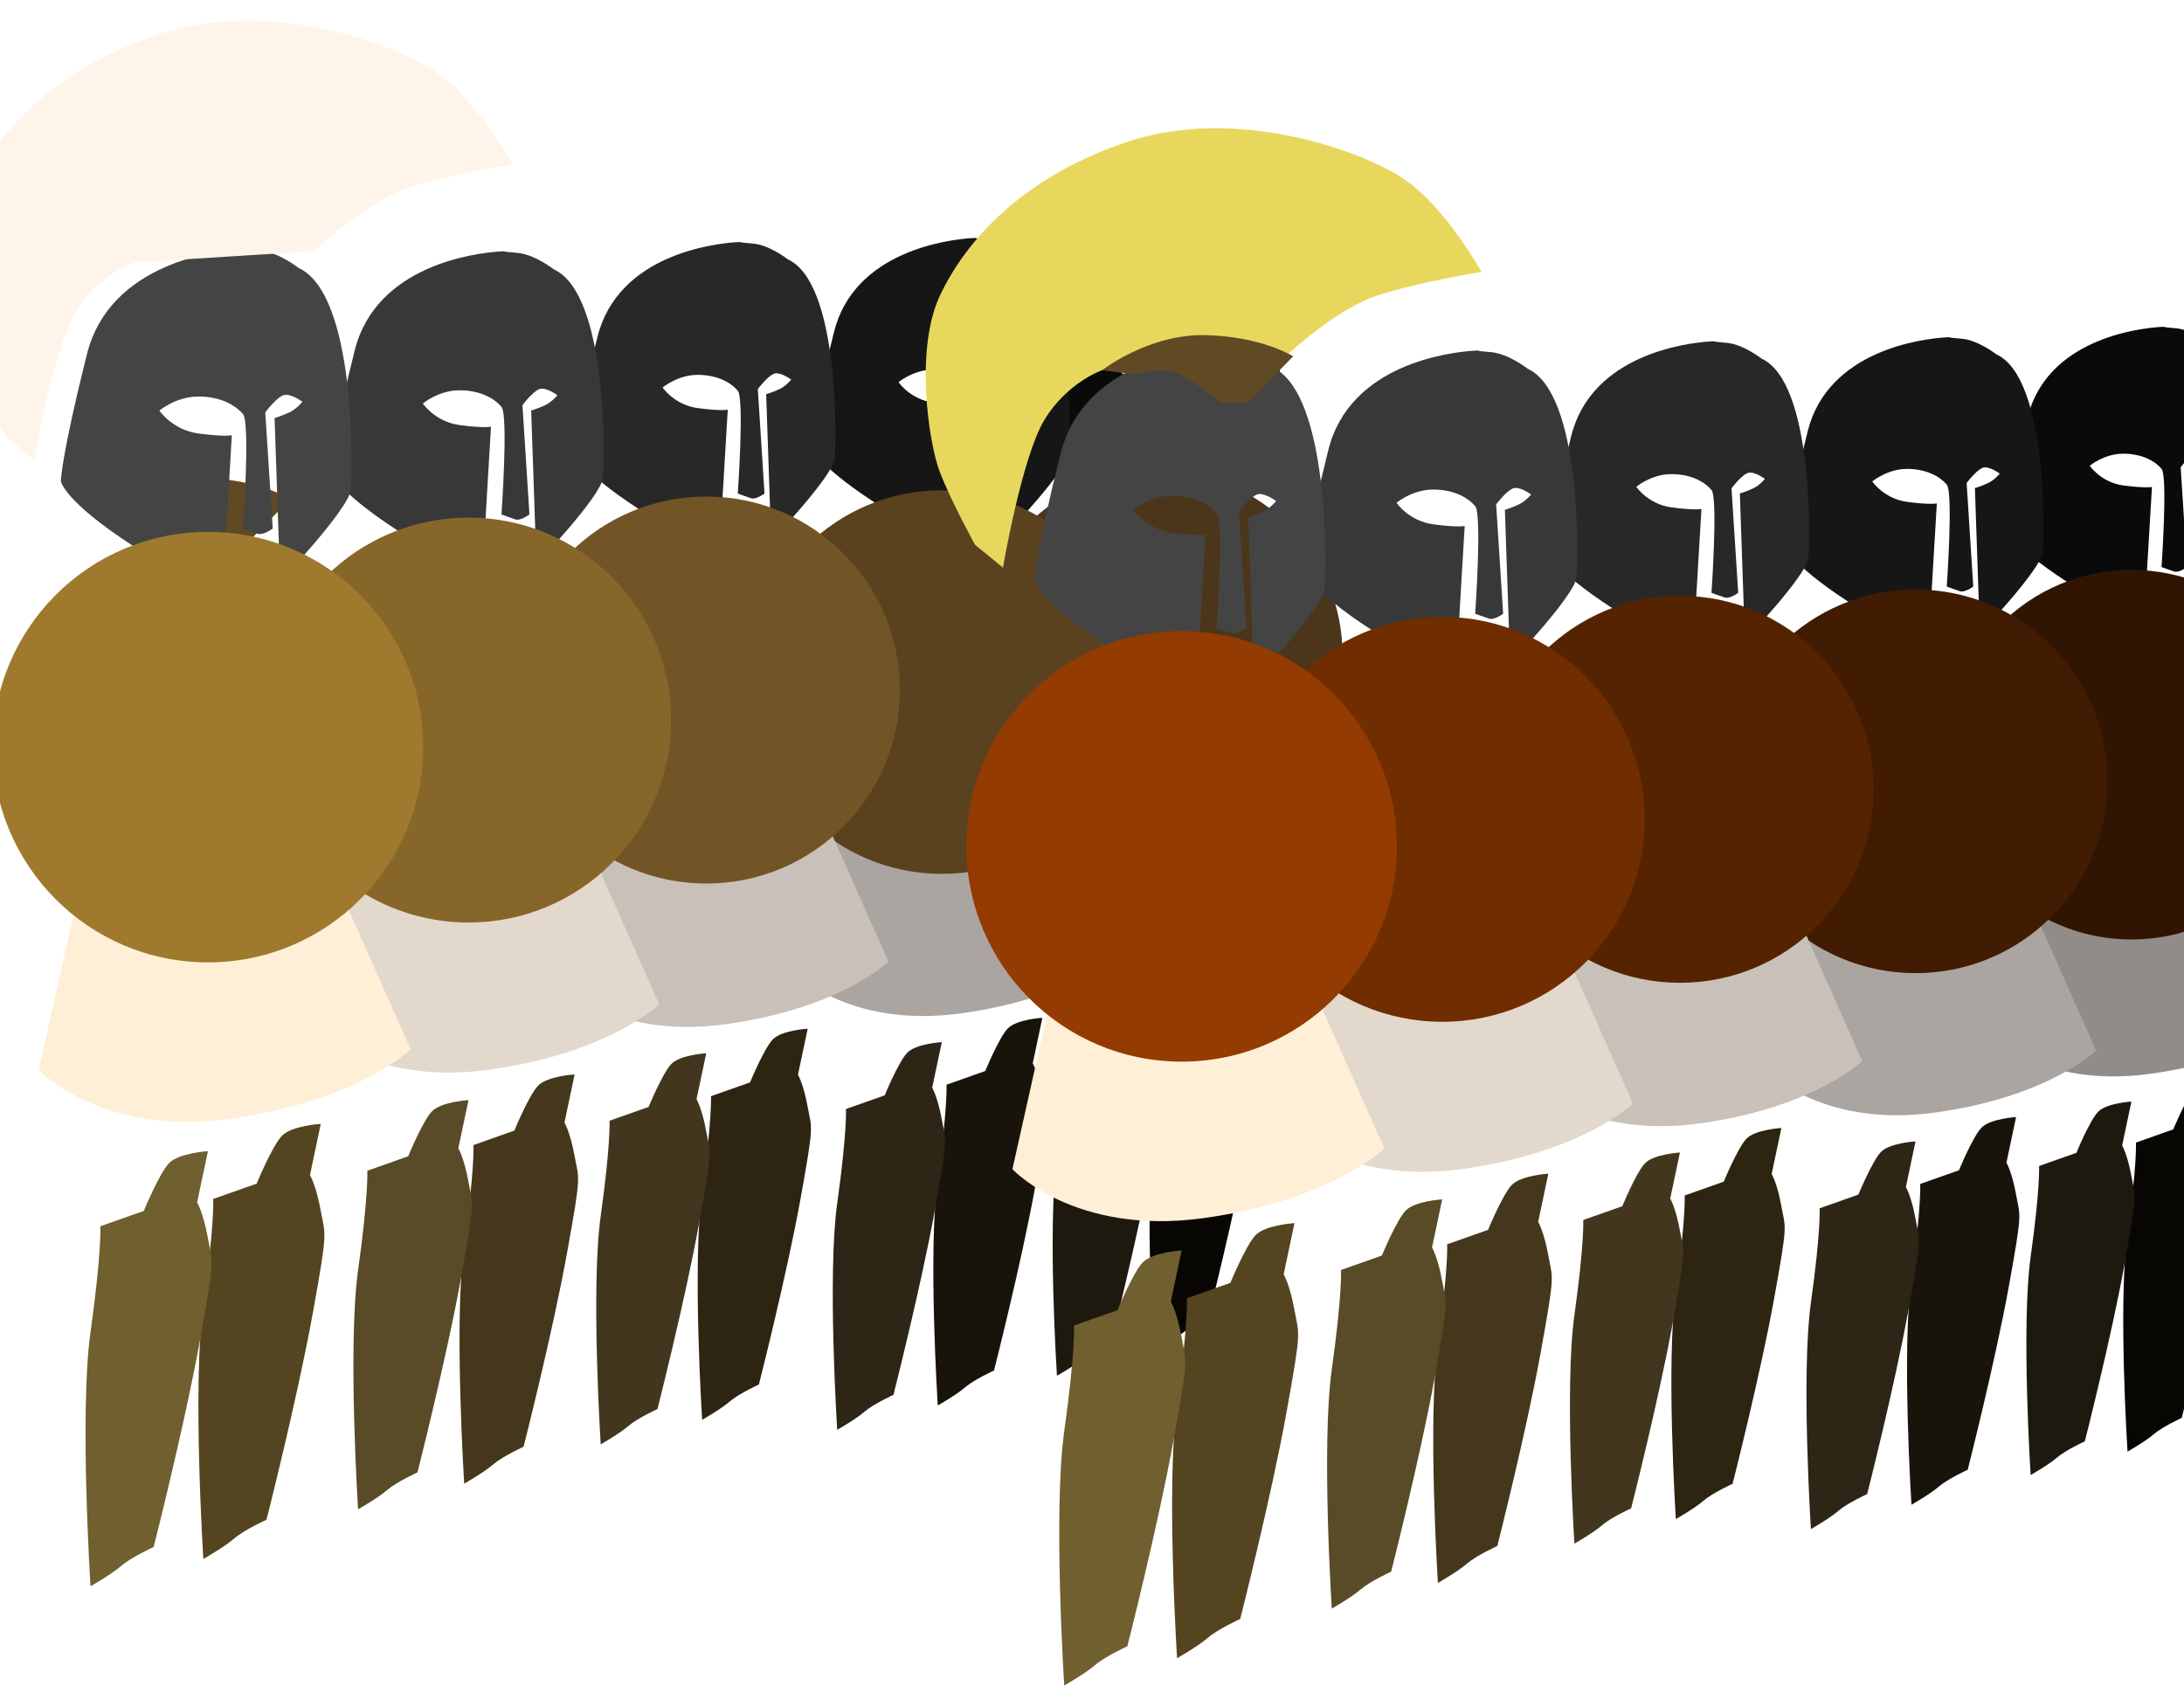 <?xml version="1.0" encoding="iso-8859-1"?>
<!-- Generator: Adobe Illustrator 16.0.0, SVG Export Plug-In . SVG Version: 6.00 Build 0)  -->
<!DOCTYPE svg PUBLIC "-//W3C//DTD SVG 1.1//EN" "http://www.w3.org/Graphics/SVG/1.1/DTD/svg11.dtd">
<svg version="1.1" xmlns="http://www.w3.org/2000/svg" xmlns:xlink="http://www.w3.org/1999/xlink" x="0px" y="0px" width="1280px"
	 height="1000px" viewBox="0 0 1280 1000" style="enable-background:new 0 0 1280 1000;" xml:space="preserve">
<g id="Layer_1">
</g>
<g id="Layer_2" style="display:none;">
	<rect x="29" y="243" style="display:inline;fill:#E0C9A2;stroke:#000000;stroke-miterlimit:10;" width="1259" height="834"/>
</g>
<g id="Layer_3" style="display:none;">
	<path style="fill:#FFF9EE;" d="M607,184h680l38,884c0,0-1329-1-1327-5s-12-204-12-204l610-663L607,184z"/>
	<polygon style="fill:#D9F2FF;" points="-63,913 -45,1121 1389,1147 1335,143 711,147 	"/>
	<polygon style="fill:#7EB6CE;" points="-99,1009 959,103 1453,125 1477,1217 -75,1175 	"/>
	<polygon style="fill:#216E89;" points="-121,1175 1149,77 1675,91 1593,1303 -115,1249 	"/>
	<polygon style="fill:#0B2751;" points="91,1321 1327,-3 1763,47 1659,1547 	"/>
</g>
<g id="Layer_4" style="display:none;">
	<path style="display:inline;fill:#057391;" d="M-135,367.178c0,0,58,50,168-4s210-110,276-96s104,44,126,80s234,116,428,70
		s378-102,440-98s-36,228-36,228l-1338-10"/>
</g>
<g id="Layer_5" style="display:none;">
	<linearGradient id="SVGID_1_" gradientUnits="userSpaceOnUse" x1="479.097" y1="998.791" x2="511.6" y2="627.278">
		<stop  offset="0.569" style="stop-color:#00B8FF"/>
		<stop  offset="1" style="stop-color:#F2F2F2"/>
	</linearGradient>
	<path style="display:inline;fill:url(#SVGID_1_);" d="M-22,799c0,0,71-24,164-13s176,58,306,50s184-34,218-96s8-70-5-102
		s-59-81-27-77s71,3,80-17s13-49,50-49s57,16,65,20s20-9,27-13s52-3,67,8s16,30,28,33s39,7,46,11s13,10,6,20s-25,27-12,24s14-9,20-8
		s15,5,5,14s-17,17-10,18s9-4,15,0s11,20,5,34s-197,350-197,350l-857,4L-22,799z"/>
	<path style="display:inline;fill:#332C27;" d="M718,1013c0,0,49-102,51-151s20-71,32-65s14-8,16-20s12-92,29-93s14-27,53-39
		s125-3,146,2s147,76,175,84s64,16,66,36s10,25,17,38s0,176,0,176l-8,79l-591,25L718,1013z"/>
</g>
<g id="soldier">
	<path style="fill:#604A24;" d="M127.117,319.605c0,0-12.174-10.93-23.168-16.499s-26.807,0-26.807,0l-19.021-2.475
		c0,0,26.999-21.095,59.997-20.56s51.97,12.401,51.97,12.401l-26.421,27.132H127.117z"/>
</g>
<g id="Layer_8">
	<g>
		<g id="r1s5">
			<path style="fill:#0A0A0A;" d="M698.032,133.343c0,0-1.009,0.014-2.804,0.133c-12.867,0.854-66.109,7.15-77.595,53.005
				c-13.088,52.251-13.088,63.765-13.088,63.765s0.935,9.742,36.459,32.768c35.525,23.027,44.874,23.027,44.874,23.027l4.675-78.821
				c0,0-3.74,0.886-16.827-0.885c-13.089-1.771-19.634-11.513-19.634-11.513s8.414-7.085,19.634-7.085
				c11.218,0,18.696,4.429,22.437,8.856c3.739,4.429,0,57.566,0,57.566s4.675,1.771,7.479,2.657
				c2.803,0.886,7.479-2.657,7.479-2.657l-3.739-58.452c0,0,6.543-8.856,10.283-8.856c3.739,0,8.413,3.543,8.413,3.543
				s-2.804,3.542-6.545,5.313c-3.738,1.772-7.479,2.872-7.479,2.872l2.806,82.148c0,0,34.591-36.311,35.526-46.052
				c0.933-9.742,2.804-98.304-26.178-111.589c0,0-10.283-8.103-19.632-8.856C695.229,133.477,698.032,133.343,698.032,133.343z"/>
			<path style="fill:#070603;" d="M703.047,603.785c0,0,7.762-18.884,12.701-24.035c4.939-5.152,19.547-6.01,19.547-6.01
				l-5.435,25.754c0,0,3.108,5.15,5.435,18.027c2.327,12.879,3.738,8.586-4.023,51.508c-7.762,42.926-23.285,103.877-23.285,103.877
				s-11.29,5.148-16.229,9.441s-15.523,10.303-15.523,10.303s-5.646-87.564,0-127.914c5.645-40.346,4.939-53.223,4.939-53.223
				L703.047,603.785z"/>
			<path style="fill:#1E190F;" d="M646.269,617.521c0,0,7.762-18.884,12.701-24.035c4.94-5.152,19.548-6.01,19.548-6.01
				l-5.435,25.753c0,0,3.108,5.152,5.435,18.027c2.325,12.877,3.737,8.584-4.024,51.508s-23.285,103.875-23.285,103.875
				s-11.289,5.15-16.229,9.443c-4.939,4.291-15.523,10.303-15.523,10.303s-5.645-87.566,0-127.914
				c5.646-40.346,4.939-53.225,4.939-53.225L646.269,617.521z"/>
			<path style="fill:#918C87;" d="M618.72,433.379l-25.334,113.188c0,0,31.056,33.479,95.616,24.711
				c64.562-8.768,91.531-35.07,91.531-35.07l-48.218-108.409"/>
			<circle style="fill:#4C361B;" cx="678.549" cy="384.159" r="108.311"/>
		</g>
		<g id="r1s4_1_">
			<path style="fill:#161616;" d="M572.237,139.442c0,0-1.047,0.014-2.91,0.138c-13.356,0.887-68.62,7.422-80.542,55.018
				C475.2,248.835,475.2,260.785,475.2,260.785s0.97,10.112,37.844,34.012c36.875,23.901,46.578,23.901,46.578,23.901l4.852-81.815
				c0,0-3.881,0.919-17.466-0.919c-13.586-1.838-20.378-11.95-20.378-11.95s8.733-7.354,20.378-7.354
				c11.644,0,19.407,4.597,23.289,9.193c3.881,4.597,0,59.752,0,59.752s4.852,1.838,7.764,2.758
				c2.909,0.919,7.762-2.758,7.762-2.758l-3.881-60.671c0,0,6.792-9.192,10.674-9.192c3.881,0,8.732,3.677,8.732,3.677
				s-2.91,3.676-6.792,5.515s-7.765,2.98-7.765,2.98l2.913,85.269c0,0,35.903-37.689,36.874-47.801
				c0.97-10.112,2.911-102.038-27.171-115.827c0,0-10.675-8.411-20.377-9.193C569.327,139.581,572.237,139.442,572.237,139.442z"/>
			<path style="fill:#19140B;" d="M577.441,627.752c0,0,8.057-19.604,13.184-24.949c5.127-5.347,20.29-6.238,20.29-6.238
				l-5.641,26.732c0,0,3.226,5.346,5.641,18.713s3.88,8.912-4.177,53.463c-8.057,44.557-24.17,107.822-24.17,107.822
				s-11.719,5.346-16.845,9.801c-5.127,4.455-16.113,10.693-16.113,10.693s-5.859-90.889,0-132.771
				c5.859-41.879,5.126-55.244,5.126-55.244L577.441,627.752z"/>
			<path style="fill:#2D2515;" d="M518.507,642.01c0,0,8.057-19.604,13.184-24.949c5.127-5.348,20.29-6.238,20.29-6.238
				l-5.641,26.732c0,0,3.227,5.348,5.641,18.713s3.88,8.91-4.177,53.463c-8.057,44.555-24.17,107.82-24.17,107.82
				s-11.718,5.348-16.846,9.803c-5.126,4.455-16.113,10.693-16.113,10.693s-5.859-90.891,0-132.771
				c5.86-41.879,5.127-55.246,5.127-55.246L518.507,642.01z"/>
			<path style="fill:#AAA5A0;" d="M489.912,450.874L463.616,568.36c0,0,32.235,34.75,99.248,25.648
				c67.014-9.1,95.007-36.402,95.007-36.402l-50.048-112.524"/>
			<circle style="fill:#5B421F;" cx="552.013" cy="399.785" r="112.425"/>
		</g>
		<g id="r1s3_1_">
			<path style="fill:#282828;" d="M434.347,141.822c0,0-1.056,0.014-2.936,0.139c-13.473,0.895-69.223,7.488-81.249,55.501
				c-13.704,54.713-13.704,66.768-13.704,66.768s0.979,10.201,38.176,34.311c37.198,24.111,46.987,24.111,46.987,24.111
				l4.895-82.534c0,0-3.916,0.928-17.62-0.927c-13.705-1.854-20.557-12.055-20.557-12.055s8.81-7.419,20.557-7.419
				c11.747,0,19.578,4.637,23.494,9.274c3.915,4.637,0,60.276,0,60.276s4.895,1.855,7.831,2.782
				c2.936,0.928,7.831-2.782,7.831-2.782l-3.915-61.204c0,0,6.852-9.273,10.768-9.273c3.915,0,8.81,3.709,8.81,3.709
				s-2.937,3.708-6.852,5.563c-3.916,1.855-7.833,3.007-7.833,3.007l2.938,86.018c0,0,36.219-38.021,37.198-48.221
				s2.937-102.935-27.409-116.845c0,0-10.768-8.485-20.556-9.273C431.411,141.961,434.347,141.822,434.347,141.822z"/>
			<path style="fill:#2D2412;" d="M439.597,634.422c0,0,8.128-19.775,13.299-25.168c5.172-5.395,20.468-6.293,20.468-6.293
				l-5.691,26.967c0,0,3.255,5.393,5.691,18.877c2.437,13.484,3.914,8.99-4.213,53.934c-8.127,44.947-24.383,108.768-24.383,108.768
				s-11.821,5.395-16.993,9.889s-16.255,10.787-16.255,10.787s-5.911-91.688,0-133.938c5.911-42.248,5.172-55.73,5.172-55.73
				L439.597,634.422z"/>
			<path style="fill:#42371E;" d="M380.146,648.805c0,0,8.127-19.775,13.299-25.168c5.172-5.395,20.468-6.293,20.468-6.293
				l-5.691,26.967c0,0,3.255,5.395,5.691,18.877s3.914,8.988-4.213,53.934s-24.382,108.768-24.382,108.768
				s-11.821,5.395-16.994,9.889c-5.171,4.494-16.255,10.787-16.255,10.787s-5.911-91.689,0-133.938
				c5.911-42.248,5.172-55.732,5.172-55.732L380.146,648.805z"/>
			<path style="fill:#C9C1B9;" d="M351.299,455.989l-26.527,118.52c0,0,32.518,35.054,100.12,25.873
				c67.603-9.18,95.841-36.723,95.841-36.723l-50.488-113.513"/>
			<circle style="fill:#725526;" cx="413.946" cy="404.451" r="113.412"/>
		</g>
		<g id="r1s2">
			<path style="fill:#383838;" d="M295.957,147.254c0,0-1.105,0.015-3.072,0.146c-14.098,0.936-72.43,7.835-85.014,58.073
				c-14.339,57.248-14.339,69.862-14.339,69.862s1.024,10.673,39.945,35.901c38.922,25.229,49.164,25.229,49.164,25.229
				l5.122-86.358c0,0-4.097,0.971-18.437-0.97c-14.34-1.94-21.509-12.614-21.509-12.614s9.218-7.763,21.509-7.763
				s20.485,4.852,24.583,9.704c4.096,4.852,0,63.069,0,63.069s5.121,1.941,8.194,2.911c3.072,0.971,8.193-2.911,8.193-2.911
				l-4.097-64.04c0,0,7.17-9.703,11.267-9.703c4.097,0,9.218,3.881,9.218,3.881s-3.072,3.88-7.169,5.821s-8.196,3.146-8.196,3.146
				l3.075,90.003c0,0,37.897-39.782,38.921-50.456s3.073-107.704-28.679-122.259c0,0-11.267-8.878-21.509-9.703
				C292.884,147.4,295.957,147.254,295.957,147.254z"/>
			<path style="fill:#44371B;" d="M301.45,662.678c0,0,8.504-20.691,13.916-26.334c5.412-5.645,21.417-6.584,21.417-6.584
				l-5.955,28.217c0,0,3.406,5.643,5.955,19.752c2.549,14.107,4.096,9.404-4.408,56.432
				c-8.504,47.029-25.512,113.809-25.512,113.809s-12.369,5.643-17.781,10.346s-17.008,11.287-17.008,11.287
				s-6.185-95.938,0-140.143c6.185-44.207,5.412-58.314,5.412-58.314L301.45,662.678z"/>
			<path style="fill:#594B27;" d="M239.243,677.729c0,0,8.504-20.693,13.916-26.336c5.412-5.645,21.417-6.584,21.417-6.584
				l-5.955,28.217c0,0,3.406,5.643,5.955,19.752c2.549,14.107,4.096,9.404-4.408,56.432
				c-8.504,47.029-25.512,113.809-25.512,113.809s-12.369,5.643-17.781,10.346c-5.411,4.703-17.008,11.287-17.008,11.287
				s-6.185-95.938,0-140.143c6.185-44.207,5.412-58.314,5.412-58.314L239.243,677.729z"/>
			<path style="fill:#E2D8CC;" d="M209.061,475.979l-27.757,124.01c0,0,34.025,36.679,104.759,27.072
				c70.735-9.605,100.282-38.425,100.282-38.425l-52.827-118.77"/>
			<circle style="fill:#87662A;" cx="274.61" cy="422.053" r="118.667"/>
		</g>
		<g id="r1s1">
			<path style="fill:#444444;" d="M144.59,145.745c0,0-1.175,0.016-3.266,0.155c-14.989,0.995-77.008,8.33-90.387,61.743
				c-15.246,60.866-15.246,74.277-15.246,74.277s1.089,11.348,42.47,38.17c41.381,26.823,52.271,26.823,52.271,26.823l5.445-91.815
				c0,0-4.355,1.032-19.602-1.032c-15.246-2.063-22.869-13.411-22.869-13.411s9.801-8.253,22.869-8.253s21.78,5.158,26.136,10.316
				c4.355,5.158,0,67.056,0,67.056s5.445,2.063,8.712,3.095c3.267,1.032,8.711-3.095,8.711-3.095l-4.356-68.087
				c0,0,7.623-10.316,11.979-10.316c4.355,0,9.8,4.126,9.8,4.126s-3.267,4.126-7.623,6.189c-4.356,2.063-8.714,3.345-8.714,3.345
				l3.269,95.692c0,0,40.292-42.297,41.381-53.645c1.089-11.348,3.267-114.511-30.492-129.985c0,0-11.979-9.439-22.869-10.316
				S144.59,145.745,144.59,145.745z"/>
			<path style="fill:#544520;" d="M150.431,693.744c0,0,9.042-22,14.795-28c5.754-6,22.77-7,22.77-7l-6.331,30c0,0,3.621,6,6.331,21
				c2.71,15,4.354,10-4.687,60s-27.125,121-27.125,121s-13.151,6-18.905,11c-5.753,5-18.083,12-18.083,12s-6.575-102,0-149
				c6.576-47,5.754-62,5.754-62L150.431,693.744z"/>
			<path style="fill:#705F2F;" d="M84.293,709.744c0,0,9.042-22,14.795-28c5.754-6,22.77-7,22.77-7l-6.331,30c0,0,3.621,6,6.331,21
				c2.71,15,4.354,10-4.687,60s-27.125,121-27.125,121s-13.151,6-18.905,11c-5.753,5-18.083,12-18.083,12s-6.575-102,0-149
				c6.576-47,5.754-62,5.754-62L84.293,709.744z"/>
			<path style="fill:#FFEFD7;" d="M52.203,495.245L22.692,627.092c0,0,36.175,38.996,111.38,28.783s106.62-40.854,106.62-40.854
				l-56.166-126.277"/>
			<circle style="fill:#9E792E;" cx="121.895" cy="437.91" r="126.167"/>
		</g>
		<path style="fill:#FFF4E9;" d="M187.395,144.249c0,0,27.654-25.979,51.654-33.979s61.485-13.999,61.485-13.999
			s-20.818-37.335-44.818-54.001s-98-43.333-161.333-22.667S-2.285,78.937-16.951,110.271s-6.667,86,0,103.333
			s20.667,42.667,20.667,42.667l16.333,13.333c0,0,11-64.667,24.333-86.667s33.787-29.035,33.787-29.035l104.879-6.648"/>
		<g id="r1s5_1_">
			<path style="fill:#0A0A0A;" d="M1268.699,191.523c0,0-1.009,0.014-2.804,0.133c-12.867,0.854-66.109,7.15-77.595,53.005
				c-13.088,52.251-13.088,63.765-13.088,63.765s0.935,9.742,36.459,32.768c35.525,23.027,44.874,23.027,44.874,23.027l4.675-78.821
				c0,0-3.74,0.886-16.827-0.885c-13.089-1.771-19.634-11.513-19.634-11.513s8.414-7.085,19.634-7.085
				c11.218,0,18.696,4.429,22.437,8.856c3.739,4.429,0,57.566,0,57.566s4.675,1.771,7.479,2.657
				c2.803,0.886,7.479-2.657,7.479-2.657l-3.739-58.452c0,0,6.543-8.856,10.283-8.856c3.739,0,8.413,3.543,8.413,3.543
				s-2.804,3.542-6.545,5.313c-3.738,1.772-7.479,2.872-7.479,2.872l2.806,82.148c0,0,34.591-36.311,35.526-46.052
				c0.933-9.742,2.804-98.304-26.178-111.589c0,0-10.283-8.103-19.632-8.856C1265.896,191.657,1268.699,191.523,1268.699,191.523z"
				/>
			<path style="fill:#070603;" d="M1273.714,661.965c0,0,7.762-18.885,12.701-24.035c4.939-5.152,19.547-6.01,19.547-6.01
				l-5.435,25.754c0,0,3.108,5.15,5.435,18.027c2.327,12.879,3.738,8.586-4.023,51.508c-7.762,42.926-23.285,103.877-23.285,103.877
				s-11.29,5.148-16.229,9.441S1246.9,850.83,1246.9,850.83s-5.646-87.564,0-127.914c5.645-40.346,4.939-53.223,4.939-53.223
				L1273.714,661.965z"/>
			<path style="fill:#1E190F;" d="M1216.936,675.701c0,0,7.762-18.885,12.701-24.035c4.94-5.152,19.548-6.01,19.548-6.01
				l-5.435,25.754c0,0,3.108,5.152,5.435,18.027c2.325,12.877,3.737,8.584-4.024,51.508s-23.285,103.875-23.285,103.875
				s-11.289,5.15-16.229,9.443c-4.939,4.291-15.523,10.303-15.523,10.303s-5.645-87.566,0-127.914
				c5.646-40.346,4.939-53.225,4.939-53.225L1216.936,675.701z"/>
			<path style="fill:#918C87;" d="M1189.388,491.559l-25.335,113.187c0,0,31.056,33.479,95.616,24.711
				c64.562-8.768,91.531-35.07,91.531-35.07l-48.218-108.408"/>
			<circle style="fill:#301502;" cx="1249.216" cy="442.339" r="108.311"/>
		</g>
		<g id="r1s4_2_">
			<path style="fill:#161616;" d="M1142.903,197.623c0,0-1.047,0.014-2.91,0.138c-13.355,0.887-68.62,7.422-80.542,55.018
				c-13.584,54.236-13.584,66.187-13.584,66.187s0.97,10.112,37.844,34.012c36.874,23.901,46.577,23.901,46.577,23.901l4.853-81.815
				c0,0-3.882,0.919-17.466-0.919c-13.587-1.838-20.378-11.95-20.378-11.95s8.732-7.354,20.378-7.354
				c11.644,0,19.406,4.597,23.289,9.193c3.881,4.597,0,59.752,0,59.752s4.852,1.838,7.764,2.758
				c2.908,0.919,7.762-2.758,7.762-2.758l-3.881-60.671c0,0,6.791-9.192,10.674-9.192c3.881,0,8.732,3.677,8.732,3.677
				s-2.91,3.676-6.793,5.515c-3.881,1.839-7.764,2.98-7.764,2.98l2.912,85.269c0,0,35.904-37.689,36.875-47.801
				c0.969-10.112,2.91-102.038-27.172-115.827c0,0-10.674-8.411-20.377-9.193C1139.993,197.761,1142.903,197.623,1142.903,197.623z"
				/>
			<path style="fill:#19140B;" d="M1148.108,685.932c0,0,8.057-19.604,13.184-24.949c5.127-5.348,20.289-6.238,20.289-6.238
				l-5.641,26.732c0,0,3.227,5.346,5.641,18.713c2.416,13.367,3.881,8.912-4.176,53.463c-8.057,44.557-24.17,107.822-24.17,107.822
				s-11.719,5.346-16.846,9.801s-16.113,10.693-16.113,10.693s-5.859-90.889,0-132.771c5.859-41.879,5.127-55.244,5.127-55.244
				L1148.108,685.932z"/>
			<path style="fill:#2D2515;" d="M1089.174,700.189c0,0,8.057-19.604,13.184-24.949c5.128-5.348,20.29-6.238,20.29-6.238
				l-5.641,26.732c0,0,3.227,5.348,5.641,18.713s3.88,8.91-4.177,53.463c-8.057,44.555-24.17,107.82-24.17,107.82
				s-11.719,5.348-16.846,9.803s-16.113,10.693-16.113,10.693s-5.859-90.891,0-132.771c5.859-41.879,5.127-55.246,5.127-55.246
				L1089.174,700.189z"/>
			<path style="fill:#AAA5A0;" d="M1060.579,509.053l-26.296,117.486c0,0,32.234,34.75,99.247,25.648
				c67.014-9.1,95.008-36.402,95.008-36.402l-50.049-112.523"/>
			<path style="fill:#421C02;" d="M1235.104,457.965c0-62.091-50.334-112.425-112.424-112.425
				c-62.091,0-112.425,50.334-112.425,112.425c0,62.088,50.334,112.424,112.425,112.424
				C1184.771,570.389,1235.104,520.053,1235.104,457.965z"/>
		</g>
		<g id="r1s3_2_">
			<path style="fill:#282828;" d="M1005.014,200.002c0,0-1.055,0.014-2.936,0.139c-13.473,0.895-69.223,7.488-81.249,55.501
				c-13.704,54.713-13.704,66.768-13.704,66.768s0.979,10.201,38.176,34.311c37.199,24.111,46.987,24.111,46.987,24.111
				l4.896-82.534c0,0-3.916,0.928-17.621-0.927c-13.705-1.854-20.557-12.055-20.557-12.055s8.811-7.419,20.557-7.419
				c11.747,0,19.578,4.637,23.494,9.274c3.915,4.637,0,60.276,0,60.276s4.895,1.855,7.831,2.782
				c2.937,0.928,7.831-2.782,7.831-2.782l-3.916-61.204c0,0,6.853-9.273,10.769-9.273c3.915,0,8.81,3.709,8.81,3.709
				s-2.937,3.708-6.852,5.563c-3.916,1.855-7.834,3.007-7.834,3.007l2.939,86.018c0,0,36.219-38.021,37.197-48.221
				s2.938-102.935-27.409-116.845c0,0-10.769-8.485-20.556-9.273C1002.078,200.141,1005.014,200.002,1005.014,200.002z"/>
			<path style="fill:#2D2412;" d="M1010.264,692.602c0,0,8.129-19.775,13.3-25.168c5.173-5.395,20.468-6.293,20.468-6.293
				l-5.69,26.967c0,0,3.255,5.393,5.69,18.877c2.438,13.484,3.914,8.99-4.213,53.934c-8.127,44.947-24.383,108.768-24.383,108.768
				s-11.82,5.395-16.992,9.889s-16.256,10.787-16.256,10.787s-5.91-91.688,0-133.938c5.911-42.248,5.172-55.73,5.172-55.73
				L1010.264,692.602z"/>
			<path style="fill:#42371E;" d="M950.812,706.984c0,0,8.127-19.775,13.299-25.168c5.173-5.395,20.469-6.293,20.469-6.293
				l-5.691,26.967c0,0,3.256,5.395,5.691,18.877s3.914,8.988-4.213,53.934c-8.128,44.945-24.383,108.768-24.383,108.768
				s-11.821,5.395-16.994,9.889c-5.171,4.494-16.254,10.787-16.254,10.787s-5.911-91.689,0-133.938
				c5.91-42.248,5.172-55.732,5.172-55.732L950.812,706.984z"/>
			<path style="fill:#C9C1B9;" d="M921.967,514.168l-26.527,118.519c0,0,32.518,35.055,100.119,25.873
				c67.604-9.18,95.842-36.723,95.842-36.723l-50.488-113.511"/>
			<circle style="fill:#562300;" cx="984.613" cy="462.631" r="113.412"/>
		</g>
		<g id="r1s2_1_">
			<path style="fill:#383838;" d="M866.623,205.435c0,0-1.104,0.015-3.072,0.146c-14.098,0.936-72.43,7.835-85.014,58.073
				c-14.339,57.248-14.339,69.862-14.339,69.862s1.024,10.673,39.945,35.901c38.922,25.229,49.164,25.229,49.164,25.229
				l5.122-86.358c0,0-4.098,0.971-18.438-0.97c-14.34-1.94-21.509-12.614-21.509-12.614s9.218-7.763,21.509-7.763
				s20.486,4.852,24.583,9.704s0,63.069,0,63.069s5.121,1.941,8.194,2.911c3.072,0.971,8.193-2.911,8.193-2.911l-4.098-64.04
				c0,0,7.17-9.703,11.268-9.703c4.097,0,9.218,3.881,9.218,3.881s-3.072,3.88-7.169,5.821c-4.098,1.941-8.196,3.146-8.196,3.146
				l3.075,90.003c0,0,37.896-39.782,38.921-50.456s3.073-107.704-28.679-122.259c0,0-11.268-8.878-21.51-9.703
				C863.551,205.58,866.623,205.435,866.623,205.435z"/>
			<path style="fill:#44371B;" d="M872.117,720.857c0,0,8.504-20.691,13.915-26.334c5.412-5.645,21.417-6.584,21.417-6.584
				l-5.955,28.217c0,0,3.406,5.643,5.955,19.752c2.549,14.107,4.096,9.404-4.408,56.432
				c-8.504,47.029-25.513,113.809-25.513,113.809s-12.369,5.643-17.78,10.346c-5.412,4.703-17.009,11.287-17.009,11.287
				s-6.185-95.938,0-140.143c6.185-44.207,5.411-58.314,5.411-58.314L872.117,720.857z"/>
			<path style="fill:#594B27;" d="M809.91,735.908c0,0,8.504-20.693,13.916-26.336c5.412-5.645,21.416-6.584,21.416-6.584
				l-5.955,28.217c0,0,3.406,5.643,5.955,19.752c2.549,14.107,4.096,9.404-4.408,56.432
				c-8.504,47.029-25.512,113.809-25.512,113.809s-12.369,5.643-17.781,10.346s-17.008,11.287-17.008,11.287
				s-6.186-95.938,0-140.143c6.184-44.207,5.411-58.314,5.411-58.314L809.91,735.908z"/>
			<path style="fill:#E2D8CC;" d="M779.728,534.159l-27.757,124.009c0,0,34.025,36.68,104.76,27.072
				c70.734-9.605,100.281-38.426,100.281-38.426l-52.826-118.769"/>
			<circle style="fill:#702D00;" cx="845.276" cy="480.233" r="118.667"/>
		</g>
		<g id="r1s1_1_">
			<path style="fill:#444444;" d="M715.258,203.925c0,0-1.176,0.016-3.267,0.155c-14.989,0.995-77.008,8.33-90.387,61.743
				c-15.246,60.866-15.246,74.277-15.246,74.277s1.089,11.348,42.47,38.17c41.382,26.823,52.271,26.823,52.271,26.823l5.445-91.815
				c0,0-4.355,1.032-19.602-1.032c-15.246-2.063-22.868-13.411-22.868-13.411s9.801-8.253,22.868-8.253
				c13.068,0,21.78,5.158,26.137,10.316c4.355,5.158,0,67.056,0,67.056s5.444,2.063,8.711,3.095
				c3.268,1.032,8.712-3.095,8.712-3.095l-4.356-68.087c0,0,7.623-10.316,11.98-10.316c4.355,0,9.8,4.126,9.8,4.126
				s-3.267,4.126-7.622,6.189c-4.357,2.063-8.715,3.345-8.715,3.345l3.27,95.692c0,0,40.292-42.297,41.381-53.645
				c1.09-11.348,3.268-114.511-30.491-129.985c0,0-11.979-9.439-22.868-10.316C711.991,204.08,715.258,203.925,715.258,203.925z"/>
			<path style="fill:#544520;" d="M721.098,751.924c0,0,9.042-22,14.795-28c5.754-6,22.771-7,22.771-7l-6.331,30
				c0,0,3.621,6,6.331,21s4.354,10-4.687,60c-9.042,50-27.125,121-27.125,121s-13.15,6-18.904,11s-18.084,12-18.084,12
				s-6.574-102,0-149c6.576-47,5.754-62,5.754-62L721.098,751.924z"/>
			<path style="fill:#705F2F;" d="M654.96,767.924c0,0,9.042-22,14.795-28c5.754-6,22.771-7,22.771-7l-6.332,30
				c0,0,3.621,6,6.332,21c2.71,15,4.354,10-4.688,60s-27.125,121-27.125,121s-13.15,6-18.904,11c-5.753,5-18.083,12-18.083,12
				s-6.575-102,0-149c6.576-47,5.754-62,5.754-62L654.96,767.924z"/>
			<path style="fill:#FFEFD7;" d="M622.87,553.424l-29.511,131.847c0,0,36.175,38.996,111.379,28.783
				c75.205-10.213,106.621-40.854,106.621-40.854l-56.166-126.277"/>
			<circle style="fill:#933B00;" cx="692.562" cy="496.09" r="126.167"/>
		</g>
		<g>
			<path style="fill:#E8D75D;" d="M755.164,207.334c0,0,27.654-25.979,51.654-33.979s61.484-13.999,61.484-13.999
				s-20.818-37.335-44.818-54.001s-98-43.333-161.333-22.667s-96.667,59.333-111.333,90.667s-6.667,86,0,103.333
				s20.667,42.667,20.667,42.667l16.333,13.333c0,0,11-64.667,24.333-86.667s33.788-29.035,33.788-29.035l104.879-6.648"/>
			<path style="fill:#604A24;" d="M714.936,235.962c0,0-12.174-10.93-23.168-16.499s-26.807,0-26.807,0l-19.021-2.475
				c0,0,26.998-21.095,59.996-20.56c32.999,0.536,51.971,12.401,51.971,12.401l-26.422,27.132H714.936z"/>
		</g>
	</g>
</g>
<g id="Layer_7">
</g>
</svg>
